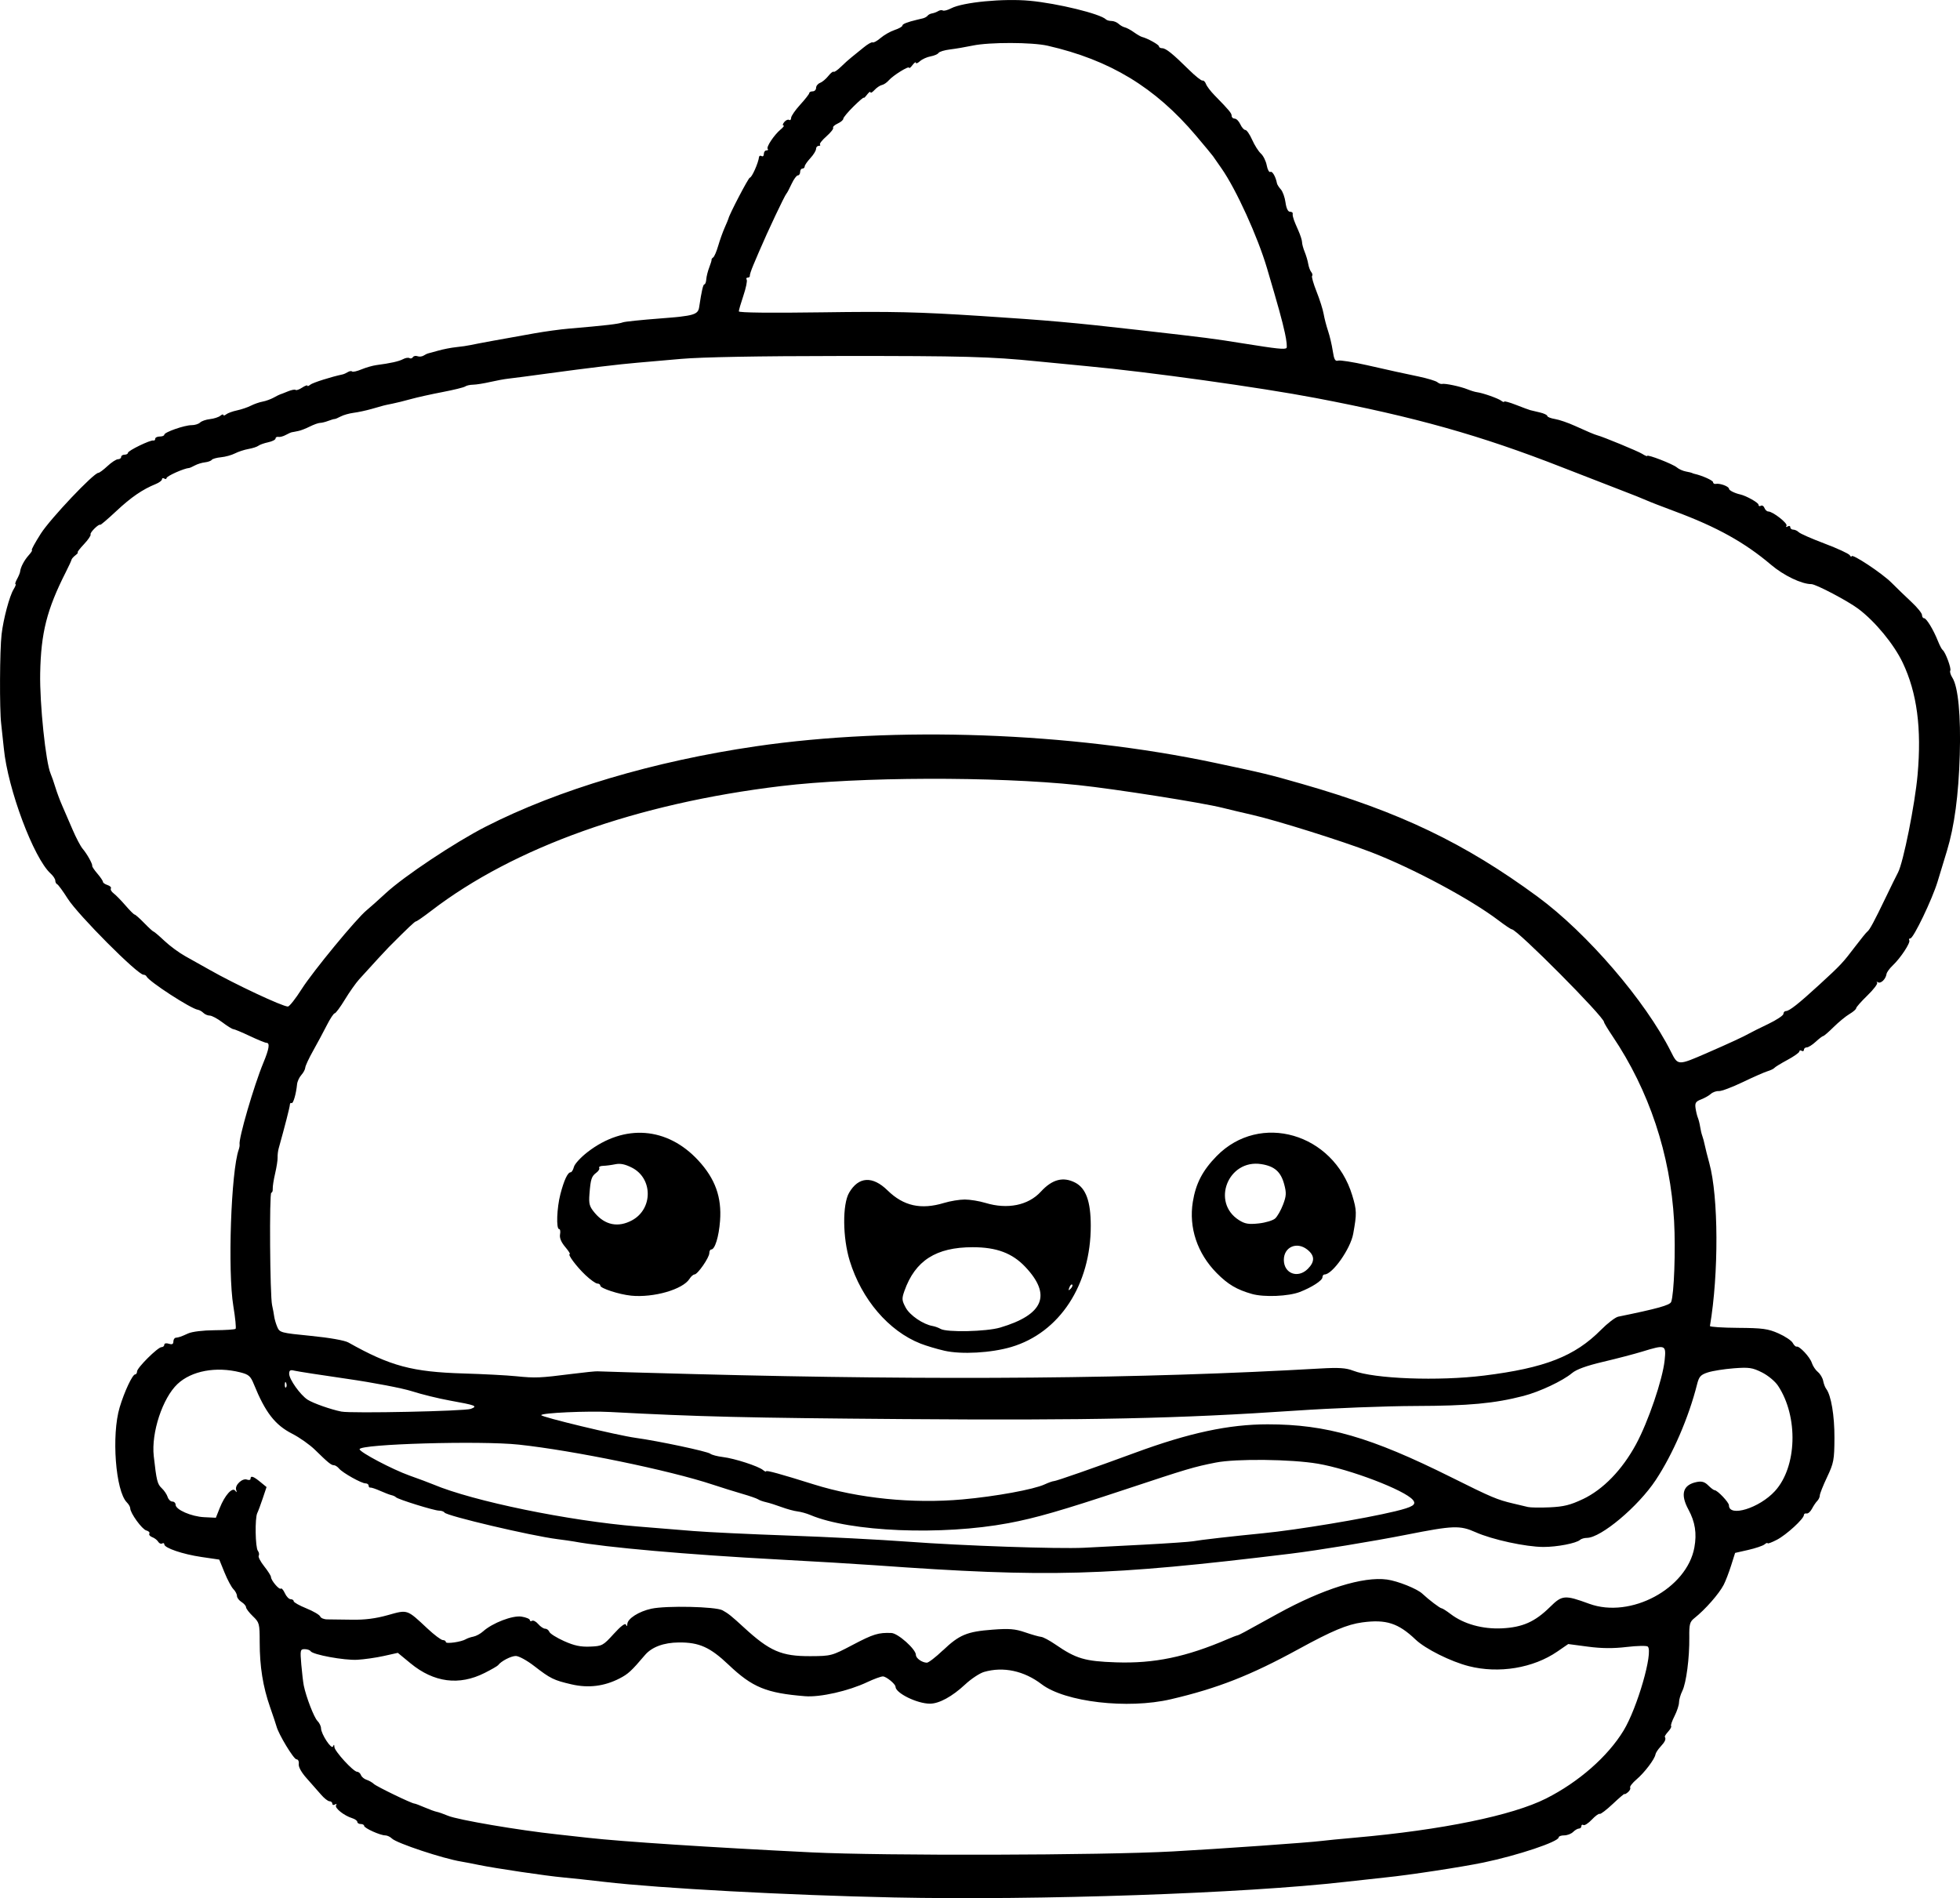 <?xml version="1.0" encoding="UTF-8" standalone="no"?>
<!-- Created with Inkscape (http://www.inkscape.org/) -->

<svg
   width="228.356mm"
   height="221.157mm"
   viewBox="0 0 228.356 221.157"
   version="1.1"
   id="svg5"
   xml:space="preserve"
   xmlns="http://www.w3.org/2000/svg"
   xmlns:svg="http://www.w3.org/2000/svg"><defs
     id="defs2" /><g
     id="layer1"
     transform="translate(10.923,49.787)"><path
       style="fill:#000000;stroke-width:0.265"
       d="m 93.148,171.287 c -12.21,-0.255 -27.238,-1.064 -33.602,-1.808 -1.819,-0.213 -4.009,-0.448 -4.866,-0.524 -1.876,-0.165 -7.975,-1.069 -9.818,-1.454 -0.728,-0.152 -1.643,-0.328 -2.034,-0.391 -2.113,-0.34 -7.545,-2.144 -8.086,-2.685 -0.203,-0.203 -0.558,-0.369 -0.79,-0.369 -0.58,0 -2.451,-0.847 -2.451,-1.109 0,-0.118 -0.179,-0.214 -0.397,-0.214 -0.218,0 -0.397,-0.111 -0.397,-0.247 0,-0.136 -0.268,-0.33 -0.595,-0.432 -0.952,-0.296 -2.072,-1.189 -1.88,-1.499 0.105,-0.17 0.052,-0.209 -0.129,-0.097 -0.168,0.104 -0.305,0.063 -0.305,-0.091 0,-0.154 -0.149,-0.282 -0.331,-0.285 -0.182,-0.003 -0.628,-0.354 -0.992,-0.781 -0.364,-0.427 -1.112,-1.277 -1.663,-1.89 -0.615,-0.684 -0.972,-1.327 -0.926,-1.664 0.043,-0.315 -0.073,-0.551 -0.272,-0.553 -0.319,-0.003 -2.083,-2.918 -2.322,-3.839 -0.057,-0.218 -0.395,-1.23 -0.751,-2.249 -0.831,-2.376 -1.205,-4.715 -1.207,-7.557 -0.002,-2.171 -0.035,-2.297 -0.796,-3.026 -0.437,-0.418 -0.794,-0.888 -0.794,-1.044 0,-0.156 -0.238,-0.432 -0.529,-0.614 -0.291,-0.182 -0.529,-0.5 -0.529,-0.706 0,-0.207 -0.187,-0.562 -0.415,-0.79 -0.228,-0.228 -0.692,-1.096 -1.031,-1.929 l -0.616,-1.515 -2.078,-0.305 c -2.187,-0.321 -4.327,-1.05 -4.327,-1.475 0,-0.138 -0.112,-0.182 -0.248,-0.098 -0.137,0.084 -0.345,-0.007 -0.463,-0.203 -0.118,-0.196 -0.431,-0.436 -0.694,-0.533 -0.264,-0.097 -0.414,-0.283 -0.334,-0.413 0.08,-0.13 -0.081,-0.296 -0.357,-0.368 -0.498,-0.13 -1.872,-2.03 -1.872,-2.588 0,-0.159 -0.177,-0.466 -0.394,-0.683 -1.316,-1.316 -1.808,-7.842 -0.835,-11.077 0.555,-1.847 1.492,-3.836 1.805,-3.836 0.12,0 0.218,-0.153 0.218,-0.341 0,-0.43 2.421,-2.834 2.853,-2.834 0.177,0 0.322,-0.127 0.322,-0.282 0,-0.162 0.226,-0.211 0.529,-0.114 0.376,0.119 0.529,0.048 0.529,-0.247 0,-0.228 0.119,-0.43 0.265,-0.448 0.414,-0.052 0.606,-0.118 1.455,-0.504 0.464,-0.211 1.746,-0.366 3.086,-0.375 1.261,-0.008 2.36,-0.081 2.442,-0.164 0.082,-0.082 -0.035,-1.273 -0.262,-2.646 -0.671,-4.068 -0.269,-15.716 0.629,-18.239 0.078,-0.218 0.122,-0.487 0.099,-0.597 -0.138,-0.65 1.668,-6.855 2.771,-9.515 0.674,-1.627 0.783,-2.323 0.363,-2.323 -0.145,0 -1.02,-0.357 -1.944,-0.794 -0.924,-0.437 -1.788,-0.797 -1.919,-0.801 -0.131,-0.004 -0.707,-0.361 -1.278,-0.794 -0.572,-0.433 -1.232,-0.786 -1.468,-0.786 -0.236,0 -0.571,-0.142 -0.744,-0.315 -0.173,-0.173 -0.465,-0.337 -0.648,-0.365 -0.821,-0.123 -5.722,-3.308 -5.978,-3.884 -0.049,-0.109 -0.208,-0.198 -0.354,-0.198 -0.687,0 -7.626,-6.967 -8.827,-8.864 -0.553,-0.873 -1.105,-1.627 -1.226,-1.676 -0.121,-0.049 -0.22,-0.238 -0.22,-0.422 0,-0.184 -0.242,-0.553 -0.538,-0.82 -1.978,-1.79 -4.997,-9.851 -5.456,-14.573 -0.084,-0.858 -0.223,-2.155 -0.31,-2.882 -0.202,-1.694 -0.171,-8.559 0.047,-10.426 0.211,-1.804 0.924,-4.472 1.404,-5.25 0.202,-0.327 0.301,-0.595 0.219,-0.595 -0.081,0 -1.9e-4,-0.268 0.18,-0.595 0.18,-0.327 0.34,-0.714 0.355,-0.86 0.054,-0.519 0.481,-1.332 1.009,-1.918 0.295,-0.327 0.456,-0.595 0.359,-0.595 -0.097,0 0.374,-0.863 1.046,-1.918 1.107,-1.736 6.163,-7.078 6.7,-7.078 0.121,0 0.602,-0.357 1.069,-0.794 0.467,-0.437 1.016,-0.794 1.219,-0.794 0.203,0 0.369,-0.119 0.369,-0.265 0,-0.146 0.179,-0.265 0.397,-0.265 0.218,0 0.397,-0.099 0.397,-0.219 0,-0.253 2.645,-1.533 2.963,-1.434 0.117,0.036 0.212,-0.053 0.212,-0.198 0,-0.146 0.238,-0.265 0.529,-0.265 0.291,0 0.529,-0.096 0.529,-0.212 0,-0.291 2.358,-1.114 3.188,-1.112 0.371,7.938e-4 0.813,-0.137 0.981,-0.305 0.169,-0.169 0.688,-0.348 1.153,-0.399 0.466,-0.051 1.006,-0.225 1.202,-0.387 0.195,-0.162 0.355,-0.206 0.355,-0.098 0,0.108 0.149,0.077 0.331,-0.069 0.182,-0.147 0.747,-0.354 1.257,-0.461 0.509,-0.107 1.237,-0.354 1.618,-0.548 0.381,-0.194 0.995,-0.408 1.366,-0.476 0.371,-0.067 0.952,-0.277 1.292,-0.465 0.34,-0.189 0.678,-0.357 0.751,-0.375 0.073,-0.017 0.476,-0.174 0.897,-0.348 0.42,-0.174 0.828,-0.253 0.905,-0.175 0.077,0.077 0.418,-0.041 0.757,-0.263 0.339,-0.222 0.616,-0.327 0.616,-0.233 0,0.094 0.156,0.042 0.346,-0.116 0.278,-0.231 2.441,-0.918 3.755,-1.193 0.146,-0.03 0.421,-0.153 0.613,-0.273 0.192,-0.12 0.415,-0.151 0.497,-0.069 0.082,0.082 0.573,-0.029 1.093,-0.246 0.52,-0.217 1.308,-0.442 1.752,-0.501 1.633,-0.214 2.612,-0.433 3.099,-0.694 0.274,-0.147 0.607,-0.2 0.739,-0.118 0.132,0.082 0.312,0.033 0.4,-0.108 0.087,-0.142 0.328,-0.192 0.535,-0.113 0.207,0.079 0.53,0.046 0.719,-0.074 0.189,-0.12 0.403,-0.228 0.476,-0.24 0.073,-0.012 0.614,-0.161 1.203,-0.33 0.589,-0.169 1.541,-0.355 2.117,-0.412 0.575,-0.057 1.344,-0.17 1.708,-0.251 0.685,-0.152 3.515,-0.671 7.408,-1.36 1.237,-0.219 3.023,-0.464 3.969,-0.544 4.389,-0.374 5.817,-0.541 6.35,-0.74 0.218,-0.081 2.183,-0.284 4.366,-0.45 3.891,-0.296 4.371,-0.437 4.504,-1.322 0.282,-1.878 0.458,-2.646 0.605,-2.646 0.1,-10e-5 0.2,-0.268 0.223,-0.595 0.022,-0.327 0.179,-0.952 0.349,-1.389 0.17,-0.437 0.29,-0.84 0.268,-0.896 -0.023,-0.056 0.064,-0.176 0.193,-0.265 0.129,-0.089 0.389,-0.698 0.579,-1.352 0.19,-0.655 0.531,-1.607 0.757,-2.117 0.226,-0.509 0.424,-0.986 0.438,-1.058 0.098,-0.485 2.333,-4.763 2.489,-4.763 0.231,0 0.988,-1.694 1.071,-2.397 0.018,-0.154 0.152,-0.207 0.298,-0.117 0.146,0.09 0.265,-0.022 0.265,-0.249 0,-0.227 0.139,-0.412 0.309,-0.412 0.17,0 0.233,-0.076 0.14,-0.169 -0.205,-0.205 0.752,-1.644 1.512,-2.273 0.304,-0.251 0.449,-0.46 0.322,-0.463 -0.127,-0.003 -0.084,-0.183 0.096,-0.4 0.18,-0.217 0.433,-0.329 0.562,-0.249 0.129,0.08 0.235,-0.026 0.235,-0.234 0,-0.208 0.476,-0.9 1.058,-1.537 0.582,-0.637 1.058,-1.247 1.058,-1.356 0,-0.109 0.179,-0.199 0.397,-0.199 0.218,0 0.397,-0.182 0.397,-0.405 0,-0.223 0.208,-0.484 0.463,-0.581 0.255,-0.097 0.685,-0.457 0.956,-0.799 0.271,-0.343 0.551,-0.566 0.622,-0.495 0.071,0.071 0.454,-0.191 0.852,-0.581 0.398,-0.39 0.953,-0.888 1.234,-1.107 0.281,-0.218 0.906,-0.725 1.389,-1.126 0.483,-0.401 0.965,-0.676 1.071,-0.61 0.106,0.065 0.525,-0.167 0.932,-0.516 0.407,-0.349 1.143,-0.768 1.637,-0.931 0.494,-0.163 0.898,-0.393 0.898,-0.512 0,-0.183 0.565,-0.408 1.72,-0.683 0.146,-0.035 0.443,-0.105 0.661,-0.157 0.218,-0.052 0.468,-0.191 0.556,-0.31 0.087,-0.119 0.325,-0.241 0.529,-0.272 0.204,-0.031 0.519,-0.149 0.701,-0.263 0.182,-0.114 0.429,-0.146 0.548,-0.072 0.12,0.074 0.556,-0.041 0.97,-0.256 1.372,-0.712 6.105,-1.165 9.163,-0.877 3.256,0.306 8.221,1.522 8.871,2.172 0.1,0.1 0.391,0.181 0.647,0.181 0.256,0 0.626,0.149 0.822,0.331 0.196,0.182 0.523,0.368 0.728,0.413 0.205,0.045 0.678,0.3 1.052,0.566 0.374,0.266 0.799,0.513 0.945,0.549 0.635,0.156 1.984,0.904 1.984,1.101 0,0.119 0.168,0.216 0.374,0.216 0.43,0 1.224,0.64 3.121,2.514 0.736,0.728 1.445,1.292 1.575,1.254 0.13,-0.038 0.311,0.141 0.403,0.397 0.092,0.256 0.535,0.842 0.985,1.302 1.741,1.781 2.008,2.103 2.008,2.414 0,0.177 0.159,0.321 0.354,0.321 0.195,0 0.49,0.298 0.656,0.661 0.166,0.364 0.43,0.661 0.587,0.661 0.157,0 0.512,0.513 0.79,1.141 0.278,0.628 0.735,1.35 1.017,1.605 0.282,0.255 0.59,0.876 0.684,1.38 0.095,0.504 0.285,0.846 0.424,0.761 0.221,-0.136 0.619,0.554 0.767,1.331 0.028,0.146 0.231,0.464 0.451,0.707 0.22,0.243 0.466,0.928 0.545,1.521 0.089,0.666 0.283,1.079 0.507,1.079 0.199,0 0.348,0.089 0.331,0.198 -0.017,0.109 -0.002,0.288 0.033,0.397 0.035,0.109 0.09,0.288 0.121,0.397 0.031,0.109 0.255,0.641 0.496,1.182 0.242,0.541 0.439,1.158 0.439,1.372 0,0.213 0.138,0.723 0.306,1.133 0.168,0.41 0.355,1.04 0.414,1.4 0.059,0.36 0.218,0.788 0.353,0.95 0.135,0.163 0.178,0.362 0.097,0.444 -0.082,0.082 0.152,0.904 0.519,1.828 0.367,0.924 0.739,2.096 0.826,2.605 0.087,0.509 0.319,1.402 0.515,1.984 0.196,0.582 0.442,1.627 0.547,2.323 0.15,1.001 0.279,1.237 0.621,1.133 0.237,-0.072 1.741,0.164 3.342,0.526 3.485,0.788 3.697,0.835 6.052,1.33 1.015,0.214 1.991,0.509 2.168,0.656 0.177,0.147 0.424,0.239 0.549,0.205 0.327,-0.091 2.148,0.295 2.967,0.628 0.385,0.157 0.878,0.307 1.096,0.334 0.674,0.083 2.496,0.725 2.844,1.001 0.182,0.144 0.331,0.189 0.331,0.099 0,-0.09 0.625,0.082 1.389,0.382 0.764,0.3 1.508,0.576 1.654,0.612 0.146,0.037 0.652,0.157 1.124,0.268 0.473,0.111 0.86,0.295 0.86,0.41 0,0.115 0.404,0.274 0.897,0.355 0.494,0.08 1.535,0.438 2.315,0.795 1.359,0.622 2.326,1.03 2.608,1.1 0.641,0.159 4.761,1.86 5.226,2.157 0.327,0.21 0.595,0.321 0.595,0.247 0,-0.216 3.002,0.95 3.453,1.341 0.226,0.196 0.702,0.41 1.058,0.475 0.356,0.065 0.677,0.143 0.714,0.172 0.036,0.029 0.155,0.073 0.265,0.097 0.919,0.205 2.183,0.773 2.183,0.98 0,0.141 0.149,0.227 0.331,0.192 0.476,-0.091 1.521,0.3 1.521,0.569 0,0.187 0.663,0.519 1.323,0.665 0.676,0.149 2.117,0.958 2.117,1.19 0,0.162 0.12,0.22 0.266,0.129 0.147,-0.091 0.338,0.021 0.425,0.249 0.087,0.228 0.288,0.414 0.447,0.414 0.526,0 2.295,1.384 2.123,1.661 -0.097,0.157 -0.039,0.193 0.137,0.084 0.168,-0.104 0.305,-0.063 0.305,0.091 0,0.154 0.155,0.28 0.344,0.28 0.189,0 0.479,0.135 0.645,0.301 0.165,0.165 1.522,0.762 3.015,1.325 1.493,0.563 2.808,1.172 2.923,1.353 0.115,0.181 0.21,0.237 0.213,0.126 0.007,-0.372 3.562,1.981 4.657,3.083 0.595,0.599 1.637,1.605 2.315,2.237 0.679,0.632 1.234,1.316 1.234,1.521 0,0.205 0.107,0.373 0.238,0.373 0.278,0 1.08,1.318 1.611,2.646 0.203,0.509 0.453,0.986 0.554,1.058 0.322,0.232 1.039,2.164 0.892,2.402 -0.078,0.126 0.032,0.5 0.245,0.832 0.673,1.051 0.996,4.425 0.86,8.983 -0.14,4.708 -0.623,8.317 -1.499,11.199 -0.31,1.019 -0.798,2.626 -1.086,3.572 -0.629,2.068 -2.81,6.615 -3.174,6.615 -0.143,0 -0.198,0.099 -0.123,0.22 0.167,0.271 -1.013,2.065 -1.927,2.928 -0.37,0.349 -0.697,0.802 -0.727,1.005 -0.087,0.591 -0.659,1.148 -0.987,0.96 -0.165,-0.094 -0.214,-0.076 -0.108,0.041 0.106,0.117 -0.4,0.787 -1.124,1.489 -0.724,0.702 -1.317,1.373 -1.317,1.492 0,0.119 -0.351,0.423 -0.779,0.676 -0.429,0.253 -1.257,0.934 -1.842,1.512 -0.584,0.579 -1.132,1.052 -1.217,1.052 -0.085,0 -0.475,0.298 -0.868,0.661 -0.392,0.364 -0.863,0.661 -1.047,0.661 -0.183,0 -0.333,0.126 -0.333,0.28 0,0.154 -0.119,0.207 -0.265,0.117 -0.146,-0.09 -0.265,-0.056 -0.265,0.075 0,0.131 -0.625,0.575 -1.389,0.987 -0.764,0.412 -1.449,0.831 -1.521,0.932 -0.073,0.101 -0.43,0.274 -0.794,0.384 -0.364,0.11 -1.671,0.685 -2.904,1.278 -1.234,0.593 -2.48,1.06 -2.771,1.038 -0.29,-0.022 -0.71,0.125 -0.933,0.327 -0.223,0.202 -0.739,0.493 -1.147,0.649 -0.611,0.232 -0.723,0.411 -0.637,1.011 0.058,0.401 0.18,0.907 0.271,1.125 0.091,0.218 0.211,0.695 0.266,1.058 0.055,0.364 0.168,0.84 0.251,1.058 0.083,0.218 0.211,0.695 0.284,1.058 0.073,0.364 0.313,1.316 0.533,2.117 1.074,3.904 1.108,12.88 0.072,18.969 -0.018,0.106 1.456,0.203 3.275,0.216 2.862,0.02 3.496,0.107 4.707,0.643 0.77,0.341 1.517,0.84 1.662,1.109 0.144,0.269 0.348,0.464 0.452,0.432 0.328,-0.098 1.563,1.222 1.775,1.9 0.112,0.356 0.428,0.832 0.704,1.058 0.275,0.226 0.553,0.692 0.617,1.034 0.064,0.342 0.222,0.759 0.35,0.926 0.576,0.75 0.976,3.128 0.963,5.728 -0.013,2.56 -0.08,2.918 -0.86,4.565 -0.465,0.983 -0.846,1.941 -0.846,2.13 0,0.189 -0.133,0.476 -0.295,0.638 -0.162,0.162 -0.44,0.573 -0.617,0.913 -0.177,0.34 -0.461,0.588 -0.631,0.551 -0.17,-0.036 -0.309,0.043 -0.309,0.177 0,0.441 -2.029,2.303 -3.141,2.883 -0.601,0.313 -1.092,0.497 -1.092,0.409 0,-0.088 -0.159,-0.029 -0.353,0.133 -0.194,0.161 -1.046,0.45 -1.892,0.643 l -1.538,0.349 -0.468,1.479 c -0.258,0.813 -0.644,1.819 -0.86,2.234 -0.55,1.062 -2.158,2.891 -3.417,3.888 -0.535,0.424 -0.612,0.708 -0.592,2.213 0.031,2.389 -0.353,5.346 -0.813,6.268 -0.212,0.424 -0.385,1.026 -0.385,1.336 0,0.311 -0.236,1.028 -0.525,1.595 -0.289,0.567 -0.467,1.088 -0.396,1.159 0.071,0.071 -0.08,0.359 -0.335,0.641 -0.255,0.282 -0.434,0.559 -0.397,0.617 0.164,0.259 0.026,0.577 -0.489,1.13 -0.305,0.328 -0.576,0.741 -0.602,0.918 -0.08,0.543 -1.271,2.116 -2.2,2.907 -0.484,0.412 -0.821,0.845 -0.749,0.962 0.072,0.117 -0.045,0.36 -0.262,0.54 -0.217,0.18 -0.394,0.27 -0.394,0.199 0,-0.07 -0.611,0.449 -1.357,1.153 -0.746,0.704 -1.438,1.23 -1.537,1.169 -0.099,-0.061 -0.511,0.239 -0.916,0.668 -0.405,0.429 -0.844,0.712 -0.977,0.63 -0.133,-0.082 -0.241,-0.023 -0.241,0.131 0,0.154 -0.128,0.28 -0.283,0.28 -0.156,0 -0.462,0.179 -0.68,0.397 -0.218,0.218 -0.686,0.397 -1.039,0.397 -0.353,0 -0.643,0.105 -0.643,0.234 0,0.507 -4.776,2.103 -8.779,2.934 -2.514,0.522 -8.703,1.465 -11.329,1.727 -0.8,0.08 -2.943,0.315 -4.762,0.523 -11.772,1.346 -35.668,2.169 -52.652,1.814 z m 32.544,-5.358 c 5.51,-0.304 16.016,-1.044 17.33,-1.222 0.437,-0.059 2.223,-0.234 3.969,-0.388 10.092,-0.892 18.276,-2.572 22.218,-4.559 3.793,-1.912 7.19,-4.891 9.027,-7.914 1.6,-2.633 3.476,-9.135 2.824,-9.787 -0.12,-0.12 -1.227,-0.099 -2.459,0.046 -1.583,0.187 -2.912,0.176 -4.526,-0.038 l -2.285,-0.303 -1.26,0.867 c -2.817,1.938 -6.816,2.601 -10.321,1.71 -2.111,-0.536 -5.068,-2.013 -6.207,-3.1 -2.006,-1.913 -3.43,-2.373 -6.198,-2.002 -1.757,0.235 -3.538,0.982 -7.428,3.112 -5.583,3.058 -9.451,4.577 -14.893,5.847 -5.031,1.174 -12.326,0.324 -15.051,-1.754 -2.05,-1.564 -4.46,-2.079 -6.701,-1.432 -0.509,0.147 -1.502,0.804 -2.207,1.461 -1.513,1.41 -3.03,2.238 -4.099,2.238 -1.502,0 -4.013,-1.235 -4.013,-1.973 0,-0.316 -1.085,-1.202 -1.472,-1.202 -0.227,0 -1.047,0.3 -1.823,0.667 -2.18,1.031 -5.486,1.78 -7.238,1.639 -4.52,-0.363 -6.143,-1.03 -8.914,-3.663 -2.159,-2.051 -3.429,-2.62 -5.797,-2.6 -1.768,0.015 -3.154,0.532 -3.953,1.474 -1.574,1.855 -1.953,2.204 -2.956,2.72 -1.78,0.916 -3.633,1.143 -5.598,0.687 -2.072,-0.48 -2.45,-0.666 -4.361,-2.146 -0.824,-0.638 -1.78,-1.16 -2.124,-1.16 -0.559,0 -1.717,0.602 -2.066,1.074 -0.073,0.099 -0.78,0.506 -1.571,0.905 -2.969,1.498 -5.912,1.115 -8.628,-1.121 l -1.483,-1.221 -1.634,0.363 c -0.899,0.2 -2.289,0.399 -3.089,0.443 -1.522,0.084 -5.187,-0.59 -5.441,-1 -0.081,-0.131 -0.392,-0.238 -0.691,-0.238 -0.511,0 -0.535,0.11 -0.392,1.786 0.084,0.982 0.215,2.088 0.29,2.458 0.277,1.348 1.193,3.718 1.591,4.117 0.225,0.225 0.412,0.609 0.417,0.853 0.013,0.688 1.23,2.537 1.397,2.12 0.102,-0.257 0.147,-0.238 0.162,0.068 0.025,0.498 2.216,2.886 2.649,2.886 0.165,0 0.366,0.174 0.448,0.387 0.082,0.213 0.375,0.459 0.652,0.546 0.277,0.088 0.653,0.302 0.835,0.476 0.322,0.306 4.432,2.295 4.744,2.295 0.085,0 0.615,0.2 1.179,0.444 0.563,0.244 1.198,0.475 1.41,0.514 0.212,0.039 0.808,0.248 1.323,0.464 1.132,0.476 8.267,1.692 12.711,2.166 0.655,0.07 2.274,0.249 3.599,0.399 3.924,0.443 14.275,1.118 26.034,1.698 8.389,0.413 33.793,0.348 42.069,-0.108 z M 98.938,142.5 c 1.901,-1.813 2.795,-2.186 5.772,-2.411 1.958,-0.148 2.631,-0.093 3.808,0.312 0.787,0.27 1.622,0.507 1.856,0.526 0.235,0.019 0.983,0.418 1.662,0.885 2.42,1.665 3.43,1.963 7.074,2.085 4.446,0.149 8.155,-0.623 12.995,-2.704 0.545,-0.234 1.049,-0.429 1.119,-0.432 0.07,-0.003 0.458,-0.187 0.861,-0.408 0.403,-0.221 2.144,-1.179 3.869,-2.128 5.264,-2.897 9.941,-4.358 12.729,-3.976 1.244,0.171 3.496,1.073 4.104,1.644 0.753,0.708 2.067,1.705 2.246,1.705 0.098,0 0.574,0.302 1.059,0.672 1.522,1.161 3.712,1.772 5.962,1.664 2.41,-0.116 3.856,-0.757 5.614,-2.49 1.416,-1.396 1.703,-1.419 4.574,-0.37 4.811,1.757 11.372,-1.762 12.245,-6.567 0.297,-1.636 0.087,-2.974 -0.694,-4.414 -0.976,-1.8 -0.646,-2.886 0.973,-3.21 0.583,-0.117 0.923,-0.015 1.338,0.4 0.306,0.306 0.64,0.557 0.741,0.557 0.327,0 1.668,1.412 1.668,1.756 0,1.426 3.541,0.334 5.357,-1.652 2.577,-2.818 2.75,-8.669 0.362,-12.275 -0.344,-0.519 -1.169,-1.203 -1.878,-1.557 -1.115,-0.556 -1.503,-0.613 -3.281,-0.476 -1.109,0.085 -2.464,0.3 -3.011,0.477 -0.851,0.276 -1.033,0.479 -1.266,1.402 -0.97,3.85 -2.817,8.123 -4.812,11.139 -2.046,3.092 -6.38,6.732 -8.022,6.74 -0.298,10e-4 -0.656,0.105 -0.794,0.231 -0.437,0.397 -2.676,0.83 -4.271,0.826 -2.062,-0.006 -5.969,-0.855 -7.902,-1.718 -1.827,-0.815 -2.59,-0.788 -8.032,0.288 -3.9,0.771 -10.374,1.832 -13.516,2.214 -21.461,2.613 -28.199,2.801 -48.419,1.349 -2.11,-0.151 -7.17,-0.453 -11.245,-0.671 -10.53,-0.562 -20.142,-1.408 -23.85,-2.099 -0.27,-0.05 -1.146,-0.175 -1.946,-0.277 -3.06,-0.39 -12.883,-2.705 -13.123,-3.094 -0.076,-0.122 -0.361,-0.223 -0.635,-0.223 -0.564,0 -4.825,-1.325 -5.028,-1.564 -0.073,-0.086 -0.3,-0.192 -0.505,-0.236 -0.205,-0.044 -0.8,-0.271 -1.323,-0.504 -0.523,-0.233 -1.039,-0.405 -1.149,-0.383 -0.109,0.022 -0.198,-0.078 -0.198,-0.224 0,-0.146 -0.164,-0.265 -0.364,-0.265 -0.476,0 -2.669,-1.23 -3.083,-1.728 -0.177,-0.214 -0.447,-0.388 -0.599,-0.388 -0.314,0 -0.666,-0.286 -2.211,-1.8 -0.603,-0.591 -1.794,-1.431 -2.646,-1.866 -2.006,-1.025 -3.132,-2.479 -4.468,-5.768 -0.388,-0.956 -0.597,-1.138 -1.593,-1.389 -2.813,-0.708 -5.672,-0.176 -7.304,1.361 -1.742,1.64 -3.072,5.677 -2.767,8.399 0.321,2.869 0.42,3.265 0.929,3.74 0.284,0.264 0.593,0.723 0.687,1.019 0.094,0.296 0.341,0.538 0.55,0.538 0.208,0 0.379,0.167 0.379,0.37 0,0.578 1.844,1.381 3.338,1.452 l 1.353,0.065 0.454,-1.142 c 0.59,-1.485 1.475,-2.467 1.808,-2.005 0.173,0.239 0.201,0.21 0.101,-0.105 -0.176,-0.552 0.728,-1.398 1.27,-1.19 0.224,0.086 0.407,0.041 0.407,-0.1 0,-0.397 0.331,-0.291 1.131,0.364 l 0.734,0.601 -0.438,1.308 c -0.241,0.719 -0.53,1.497 -0.643,1.728 -0.286,0.585 -0.23,4.009 0.072,4.397 0.136,0.176 0.18,0.429 0.097,0.564 -0.083,0.135 0.204,0.692 0.639,1.239 0.434,0.547 0.79,1.108 0.79,1.247 0,0.388 0.967,1.529 1.146,1.351 0.087,-0.087 0.3,0.156 0.474,0.538 0.174,0.383 0.476,0.696 0.671,0.696 0.195,0 0.354,0.105 0.354,0.234 0,0.129 0.666,0.504 1.479,0.834 0.813,0.33 1.538,0.755 1.611,0.944 0.073,0.189 0.449,0.342 0.836,0.339 0.387,-0.003 1.671,0.013 2.853,0.036 1.501,0.028 2.762,-0.131 4.185,-0.531 2.339,-0.656 2.204,-0.702 4.625,1.564 0.789,0.738 1.592,1.342 1.786,1.342 0.194,0 0.352,0.103 0.352,0.229 0,0.245 1.819,-0.014 2.334,-0.332 0.17,-0.105 0.567,-0.241 0.881,-0.301 0.314,-0.06 0.821,-0.335 1.125,-0.61 1.09,-0.983 3.448,-1.887 4.484,-1.719 0.53,0.086 0.964,0.267 0.964,0.402 0,0.135 0.116,0.174 0.258,0.086 0.142,-0.087 0.466,0.084 0.72,0.381 0.254,0.297 0.619,0.54 0.809,0.54 0.191,0 0.41,0.166 0.488,0.369 0.078,0.203 0.847,0.685 1.709,1.072 1.185,0.532 1.925,0.689 3.033,0.644 1.408,-0.057 1.516,-0.115 2.755,-1.48 0.822,-0.905 1.339,-1.297 1.426,-1.079 0.096,0.238 0.143,0.217 0.158,-0.072 0.032,-0.634 1.352,-1.473 2.809,-1.786 1.751,-0.375 7.481,-0.247 8.278,0.185 0.66,0.358 1.062,0.68 2.472,1.979 3.035,2.794 4.401,3.385 7.789,3.366 2.4,-0.013 2.48,-0.035 4.911,-1.314 2.397,-1.262 2.999,-1.446 4.509,-1.385 0.769,0.031 2.854,1.895 2.854,2.551 0,0.392 0.709,0.897 1.276,0.91 0.193,0.004 1.033,-0.643 1.868,-1.44 z m 23.446,-12.318 c 2.765,-0.148 5.325,-0.325 5.689,-0.393 0.817,-0.154 4.526,-0.578 8.148,-0.933 3.956,-0.387 11.847,-1.698 15.4,-2.559 2.085,-0.505 2.519,-0.782 2.07,-1.324 -0.951,-1.146 -7.34,-3.583 -11.065,-4.22 -3.098,-0.53 -9.538,-0.602 -11.906,-0.133 -2.573,0.51 -3.259,0.714 -10.583,3.145 -7.368,2.446 -10.42,3.326 -13.571,3.915 -7.796,1.456 -18.422,1.018 -23.074,-0.95 -0.437,-0.185 -1.113,-0.373 -1.504,-0.418 -0.391,-0.045 -1.224,-0.272 -1.852,-0.505 -0.628,-0.233 -1.439,-0.489 -1.803,-0.569 -0.364,-0.08 -0.781,-0.23 -0.926,-0.332 -0.146,-0.102 -0.979,-0.392 -1.852,-0.644 -0.873,-0.252 -2.421,-0.735 -3.44,-1.073 -5.02,-1.668 -16.207,-3.975 -22.596,-4.66 -4.457,-0.477 -18.547,-0.071 -18.547,0.535 0,0.343 3.831,2.364 5.821,3.071 1.091,0.388 2.342,0.855 2.778,1.039 4.632,1.95 15.749,4.235 23.812,4.894 1.892,0.155 4.809,0.392 6.482,0.528 1.673,0.136 6.674,0.374 11.113,0.529 4.438,0.155 10.689,0.476 13.891,0.714 6.414,0.476 17.405,0.854 20.505,0.706 1.091,-0.052 4.247,-0.216 7.011,-0.363 z m 51.103,-5.298 c 2.375,-1.128 4.587,-3.412 6.21,-6.411 1.415,-2.616 3.092,-7.542 3.324,-9.765 0.19,-1.818 0.105,-1.852 -2.599,-1.022 -0.925,0.284 -2.975,0.82 -4.556,1.192 -1.947,0.458 -3.121,0.884 -3.639,1.32 -1.075,0.905 -3.781,2.177 -5.657,2.661 -3.4,0.876 -6.353,1.15 -12.584,1.168 -3.429,0.01 -9.68,0.252 -13.891,0.539 -13.665,0.93 -23.995,1.152 -45.889,0.986 -18.006,-0.137 -23.784,-0.276 -33.999,-0.822 -2.679,-0.143 -8.07,0.101 -8.07,0.365 0,0.219 8.86,2.351 10.98,2.643 2.653,0.365 8.388,1.582 8.708,1.848 0.165,0.137 0.836,0.314 1.491,0.393 1.345,0.161 4.111,1.059 4.655,1.509 0.198,0.164 0.36,0.232 0.36,0.15 0,-0.153 1.675,0.307 5.556,1.525 5.195,1.63 11.538,2.271 17.33,1.751 3.835,-0.344 8.295,-1.159 9.565,-1.748 0.459,-0.212 0.949,-0.386 1.091,-0.386 0.253,0 4.763,-1.576 9.453,-3.303 6.295,-2.318 10.931,-3.312 15.439,-3.312 6.862,8e-4 11.991,1.48 21.407,6.175 4.694,2.34 5.321,2.606 7.206,3.051 0.655,0.155 1.429,0.338 1.72,0.408 0.291,0.07 1.439,0.086 2.552,0.036 1.613,-0.073 2.39,-0.266 3.836,-0.953 z M 43.935,114.363 c 0.832,-0.327 0.602,-0.418 -2.488,-0.977 -1.296,-0.235 -3.26,-0.718 -4.366,-1.074 -1.105,-0.356 -4.5,-1.006 -7.543,-1.445 -3.043,-0.439 -5.812,-0.868 -6.152,-0.953 -0.49,-0.123 -0.618,-0.048 -0.618,0.363 0,0.643 1.293,2.462 2.144,3.015 0.639,0.415 2.718,1.147 3.941,1.388 1.171,0.23 14.397,-0.048 15.081,-0.317 z m -21.515,-3.009 c -0.085,-0.211 -0.147,-0.148 -0.16,0.16 -0.011,0.279 0.051,0.435 0.139,0.347 0.088,-0.088 0.097,-0.316 0.021,-0.507 z m 33.289,-1.064 c 1.455,-0.185 2.796,-0.321 2.98,-0.302 0.184,0.019 5.303,0.165 11.377,0.325 28.645,0.753 52.019,0.544 72.823,-0.653 2.178,-0.125 3.007,-0.071 3.836,0.252 2.455,0.955 9.948,1.235 15.269,0.571 7.074,-0.882 10.551,-2.242 13.604,-5.319 0.775,-0.781 1.68,-1.475 2.011,-1.543 4.568,-0.933 6.017,-1.336 6.17,-1.715 0.34,-0.842 0.53,-6.053 0.344,-9.42 -0.429,-7.773 -2.915,-15.233 -7.182,-21.56 -0.539,-0.798 -0.979,-1.529 -0.979,-1.624 0,-0.615 -10.139,-10.815 -10.75,-10.815 -0.1,0 -0.787,-0.461 -1.529,-1.025 -3.259,-2.48 -9.994,-6.088 -14.86,-7.961 -3.43,-1.321 -11.076,-3.719 -13.871,-4.352 -1.091,-0.247 -2.639,-0.614 -3.44,-0.816 -2.374,-0.598 -12.527,-2.197 -16.801,-2.646 -9.754,-1.025 -25.584,-0.973 -34.625,0.113 -16.825,2.021 -31.105,7.113 -40.781,14.542 -0.873,0.67 -1.662,1.219 -1.753,1.219 -0.141,0 -0.878,0.697 -3.179,3.006 -0.335,0.336 -1.806,1.934 -3.446,3.745 -0.388,0.428 -1.141,1.495 -1.673,2.371 -0.532,0.876 -1.064,1.593 -1.182,1.593 -0.118,0 -0.531,0.625 -0.918,1.389 -0.387,0.764 -1.106,2.103 -1.597,2.977 -0.491,0.873 -0.903,1.757 -0.915,1.964 -0.012,0.207 -0.218,0.594 -0.459,0.86 -0.241,0.266 -0.464,0.752 -0.496,1.079 -0.11,1.13 -0.455,2.306 -0.642,2.19 -0.104,-0.064 -0.193,0.027 -0.198,0.203 -0.008,0.263 -0.591,2.536 -1.303,5.082 -0.081,0.291 -0.137,0.767 -0.124,1.058 0.013,0.291 -0.116,1.124 -0.287,1.852 -0.171,0.728 -0.297,1.531 -0.28,1.786 0.017,0.255 -0.058,0.463 -0.166,0.463 -0.242,0 -0.159,11.992 0.09,13.097 0.099,0.437 0.209,1.032 0.246,1.323 0.037,0.291 0.196,0.838 0.355,1.215 0.279,0.663 0.41,0.698 3.922,1.045 2.166,0.214 3.929,0.525 4.363,0.769 4.908,2.759 7.433,3.435 13.479,3.613 2.256,0.066 4.994,0.211 6.085,0.321 2.229,0.225 2.747,0.203 6.482,-0.272 z m 43.392,-2.704 c -0.873,-0.199 -2.123,-0.573 -2.778,-0.831 -3.711,-1.464 -6.862,-5.148 -8.245,-9.639 -0.83,-2.697 -0.864,-6.58 -0.069,-7.941 1.099,-1.882 2.725,-1.979 4.474,-0.268 1.866,1.827 3.9,2.277 6.595,1.459 0.714,-0.217 1.797,-0.394 2.405,-0.394 0.609,0 1.691,0.177 2.405,0.394 2.572,0.78 4.992,0.289 6.458,-1.31 1.322,-1.442 2.598,-1.777 4.003,-1.051 1.248,0.645 1.805,2.181 1.812,4.993 0.017,6.909 -3.629,12.484 -9.255,14.153 -2.35,0.697 -5.81,0.89 -7.805,0.436 z m 6.5,-2.694 c 5.076,-1.505 6.027,-3.801 2.929,-7.074 -1.518,-1.604 -3.352,-2.29 -6.122,-2.29 -4.278,0 -6.709,1.558 -7.961,5.101 -0.316,0.893 -0.299,1.101 0.153,1.94 0.483,0.896 2.027,1.949 3.14,2.14 0.27,0.046 0.687,0.199 0.926,0.338 0.72,0.421 5.341,0.317 6.935,-0.156 z m 8.397,-5.005 c -0.082,-0.081 -0.229,0.065 -0.329,0.326 -0.144,0.377 -0.113,0.407 0.148,0.148 0.181,-0.179 0.262,-0.393 0.181,-0.474 z m -51.41,1.282 c -1.378,-0.138 -3.572,-0.853 -3.572,-1.164 0,-0.134 -0.154,-0.243 -0.342,-0.243 -0.188,0 -0.814,-0.446 -1.391,-0.992 -1.043,-0.987 -2.13,-2.447 -1.821,-2.447 0.089,0 -0.156,-0.378 -0.545,-0.84 -0.465,-0.552 -0.667,-1.051 -0.589,-1.455 0.065,-0.338 0.015,-0.615 -0.11,-0.615 -0.358,0 -0.267,-2.471 0.15,-4.069 0.424,-1.627 0.853,-2.545 1.191,-2.545 0.125,0 0.297,-0.282 0.384,-0.626 0.086,-0.345 0.806,-1.127 1.599,-1.739 4.289,-3.309 9.28,-2.928 12.894,0.985 1.97,2.133 2.743,4.281 2.533,7.043 -0.141,1.855 -0.597,3.333 -1.029,3.333 -0.122,0 -0.222,0.189 -0.222,0.421 0,0.52 -1.356,2.476 -1.722,2.484 -0.147,0.003 -0.408,0.232 -0.581,0.508 -0.776,1.243 -4.195,2.226 -6.825,1.963 z m 0.116,-8.77 c 2.455,-1.317 2.455,-4.887 -0.001,-6.14 -0.791,-0.404 -1.355,-0.519 -1.938,-0.398 -0.452,0.094 -1.089,0.178 -1.416,0.185 -0.326,0.007 -0.533,0.111 -0.459,0.232 0.074,0.12 -0.075,0.375 -0.332,0.567 -0.565,0.421 -0.67,0.748 -0.804,2.485 -0.09,1.162 -0.005,1.46 0.624,2.208 1.195,1.42 2.718,1.723 4.327,0.861 z m 72.248,8.578 c -1.78,-0.502 -2.815,-1.116 -4.125,-2.444 -2.256,-2.288 -3.26,-5.284 -2.777,-8.286 0.345,-2.139 1.137,-3.662 2.777,-5.337 5.039,-5.148 13.596,-2.673 15.795,4.567 0.532,1.751 0.541,2.125 0.115,4.488 -0.316,1.752 -2.421,4.738 -3.339,4.738 -0.134,0 -0.245,0.149 -0.246,0.331 -0.002,0.37 -1.24,1.172 -2.644,1.713 -1.315,0.507 -4.157,0.624 -5.556,0.23 z m 6.494,-2.923 c 0.843,-0.843 0.822,-1.557 -0.067,-2.257 -1.218,-0.958 -2.723,-0.292 -2.723,1.204 0,1.596 1.631,2.212 2.79,1.053 z m -3.803,-5.874 c 0.256,-0.231 0.669,-0.955 0.918,-1.608 0.386,-1.01 0.406,-1.365 0.135,-2.378 -0.39,-1.458 -1.13,-2.108 -2.672,-2.348 -3.861,-0.6 -5.863,4.469 -2.581,6.535 0.688,0.433 1.119,0.503 2.291,0.376 0.794,-0.086 1.653,-0.346 1.909,-0.577 z m 50.358,-19.303 c 2.439,-1.059 4.325,-1.931 4.895,-2.265 0.218,-0.128 1.199,-0.616 2.179,-1.085 0.98,-0.469 1.784,-1.002 1.786,-1.184 0.002,-0.182 0.134,-0.331 0.293,-0.331 0.393,0 1.466,-0.846 3.862,-3.043 2.53,-2.32 2.751,-2.556 4.223,-4.498 0.662,-0.873 1.292,-1.647 1.401,-1.72 0.256,-0.171 0.805,-1.191 2.139,-3.969 0.594,-1.237 1.238,-2.547 1.432,-2.91 0.612,-1.149 1.973,-7.938 2.28,-11.377 0.484,-5.424 -0.064,-9.559 -1.731,-13.069 -1.017,-2.141 -3.206,-4.799 -5.163,-6.27 -1.243,-0.934 -4.954,-2.886 -5.487,-2.886 -1.131,0 -3.219,-1.003 -4.695,-2.256 -3.06,-2.596 -6.298,-4.396 -11.167,-6.208 -1.573,-0.585 -3.098,-1.178 -3.389,-1.317 -0.291,-0.139 -1.66,-0.685 -3.043,-1.213 -1.382,-0.528 -4.419,-1.707 -6.747,-2.619 -9.491,-3.718 -17.14,-5.869 -28.707,-8.072 -6.477,-1.234 -19.404,-3.035 -26.591,-3.705 -1.746,-0.163 -4.366,-0.416 -5.821,-0.564 -5.457,-0.552 -8.578,-0.637 -23.019,-0.626 -9.548,0.007 -16.134,0.128 -18.521,0.34 -2.037,0.181 -4.317,0.38 -5.066,0.443 -2.066,0.173 -5.873,0.63 -10.28,1.232 -2.183,0.299 -4.326,0.58 -4.763,0.625 -0.437,0.045 -1.389,0.22 -2.117,0.388 -0.728,0.168 -1.621,0.31 -1.984,0.316 -0.364,0.006 -0.781,0.099 -0.926,0.207 -0.146,0.108 -1.336,0.401 -2.646,0.652 -1.31,0.25 -2.977,0.621 -3.704,0.824 -0.728,0.203 -1.68,0.438 -2.117,0.524 -0.437,0.085 -0.913,0.188 -1.058,0.229 -0.146,0.041 -0.777,0.219 -1.403,0.397 -0.626,0.178 -1.557,0.377 -2.069,0.442 -0.512,0.066 -1.191,0.258 -1.508,0.428 -0.317,0.17 -0.636,0.303 -0.709,0.295 -0.073,-0.007 -0.408,0.092 -0.745,0.22 -0.337,0.128 -0.765,0.233 -0.952,0.233 -0.186,0 -0.72,0.19 -1.185,0.422 -0.465,0.232 -1.049,0.461 -1.297,0.509 -0.248,0.048 -0.481,0.096 -0.518,0.107 -0.036,0.011 -0.155,0.032 -0.265,0.046 -0.109,0.014 -0.437,0.158 -0.728,0.32 -0.291,0.162 -0.678,0.264 -0.86,0.227 -0.182,-0.037 -0.331,0.048 -0.331,0.188 0,0.14 -0.387,0.338 -0.86,0.439 -0.473,0.101 -0.984,0.283 -1.135,0.404 -0.151,0.121 -0.671,0.29 -1.155,0.376 -0.484,0.085 -1.194,0.317 -1.578,0.516 -0.384,0.198 -1.114,0.4 -1.623,0.448 -0.509,0.048 -0.995,0.185 -1.081,0.305 -0.086,0.12 -0.443,0.249 -0.794,0.288 -0.351,0.039 -0.876,0.2 -1.167,0.357 -0.291,0.158 -0.589,0.291 -0.661,0.296 -0.613,0.042 -2.646,0.95 -2.646,1.182 0,0.119 -0.119,0.142 -0.265,0.052 -0.146,-0.09 -0.265,-0.049 -0.265,0.091 0,0.14 -0.327,0.387 -0.728,0.55 -1.543,0.627 -2.871,1.538 -4.592,3.149 -0.983,0.92 -1.825,1.64 -1.872,1.6 -0.166,-0.145 -1.245,0.927 -1.127,1.119 0.067,0.108 -0.281,0.622 -0.772,1.143 -0.491,0.521 -0.82,0.951 -0.73,0.956 0.09,0.005 -0.027,0.153 -0.26,0.331 -0.233,0.177 -0.439,0.412 -0.459,0.523 -0.02,0.11 -0.323,0.765 -0.673,1.456 -2.201,4.344 -2.888,7.057 -2.978,11.772 -0.068,3.551 0.646,10.399 1.221,11.708 0.128,0.291 0.376,1.005 0.552,1.587 0.176,0.582 0.531,1.535 0.789,2.117 0.258,0.582 0.798,1.832 1.201,2.778 0.402,0.946 0.934,1.958 1.181,2.249 0.523,0.615 1.175,1.785 1.117,2.002 -0.022,0.083 0.25,0.488 0.605,0.901 0.355,0.413 0.645,0.844 0.645,0.957 0,0.113 0.24,0.282 0.533,0.375 0.293,0.093 0.47,0.272 0.392,0.397 -0.077,0.125 0.07,0.384 0.327,0.576 0.257,0.192 0.877,0.825 1.377,1.407 0.5,0.582 0.98,1.058 1.065,1.058 0.085,0 0.589,0.446 1.119,0.992 0.53,0.546 1.018,0.992 1.085,0.992 0.067,0 0.64,0.488 1.273,1.085 0.633,0.597 1.727,1.4 2.429,1.786 0.703,0.386 1.955,1.088 2.784,1.561 2.938,1.676 8.531,4.3 9.165,4.3 0.175,0 0.898,-0.916 1.607,-2.035 1.294,-2.043 6.401,-8.241 7.571,-9.187 0.344,-0.278 1.344,-1.171 2.223,-1.984 2.137,-1.978 8.077,-5.931 11.649,-7.754 8.436,-4.305 19.576,-7.618 31.468,-9.359 16.234,-2.376 36.609,-1.646 53.446,1.917 5.761,1.219 6.318,1.353 10.186,2.462 11.35,3.251 18.965,6.898 27.468,13.154 5.756,4.235 12.547,12.131 15.512,18.036 0.827,1.648 0.786,1.647 4.248,0.144 z m -49.216,-83.843 c -0.343,-1.558 -0.746,-3.015 -2.09,-7.568 -1.083,-3.669 -3.593,-9.184 -5.283,-11.608 -0.454,-0.651 -0.91,-1.306 -1.014,-1.455 -0.103,-0.149 -0.996,-1.226 -1.984,-2.393 -4.76,-5.624 -10.013,-8.808 -17.275,-10.47 -1.814,-0.415 -6.792,-0.425 -8.731,-0.017 -0.8,0.168 -1.987,0.37 -2.637,0.449 -0.65,0.079 -1.255,0.262 -1.344,0.407 -0.09,0.145 -0.509,0.327 -0.933,0.403 -0.423,0.077 -0.979,0.329 -1.235,0.561 -0.256,0.232 -0.469,0.313 -0.474,0.182 -0.005,-0.132 -0.183,-0.008 -0.397,0.274 -0.214,0.282 -0.388,0.422 -0.388,0.309 0,-0.271 -1.876,0.89 -2.381,1.474 -0.218,0.252 -0.575,0.494 -0.794,0.536 -0.218,0.043 -0.605,0.304 -0.86,0.581 -0.255,0.277 -0.467,0.396 -0.471,0.265 -0.005,-0.131 -0.183,-0.008 -0.397,0.275 -0.214,0.282 -0.388,0.444 -0.388,0.36 0,-0.085 -0.536,0.375 -1.191,1.02 -0.655,0.646 -1.191,1.29 -1.191,1.432 0,0.142 -0.294,0.392 -0.653,0.556 -0.359,0.164 -0.598,0.387 -0.53,0.497 0.068,0.11 -0.285,0.557 -0.783,0.995 -0.498,0.438 -0.835,0.866 -0.749,0.953 0.086,0.086 0.018,0.157 -0.151,0.157 -0.17,-1e-6 -0.309,0.161 -0.309,0.358 0,0.197 -0.298,0.679 -0.661,1.072 -0.364,0.393 -0.661,0.827 -0.661,0.965 0,0.138 -0.119,0.251 -0.265,0.251 -0.146,0 -0.265,0.179 -0.265,0.397 0,0.218 -0.121,0.397 -0.269,0.397 -0.148,0 -0.475,0.446 -0.728,0.992 -0.252,0.546 -0.519,1.052 -0.594,1.124 -0.202,0.198 -2.216,4.459 -3.188,6.747 -0.124,0.291 -0.427,1.005 -0.675,1.587 -0.247,0.582 -0.431,1.148 -0.409,1.257 0.022,0.109 -0.085,0.198 -0.239,0.198 -0.154,0 -0.21,0.113 -0.125,0.251 0.085,0.138 -0.086,0.968 -0.381,1.844 -0.295,0.876 -0.536,1.705 -0.536,1.843 0,0.155 3.691,0.197 9.723,0.111 8.132,-0.116 11.153,-0.047 18.455,0.425 7.826,0.506 10.81,0.771 18.322,1.627 8.324,0.949 8.598,0.984 12.369,1.587 3.839,0.614 4.709,0.706 4.936,0.522 0.095,-0.078 0.016,-0.855 -0.177,-1.729 z"
       id="path7321" /></g></svg>

